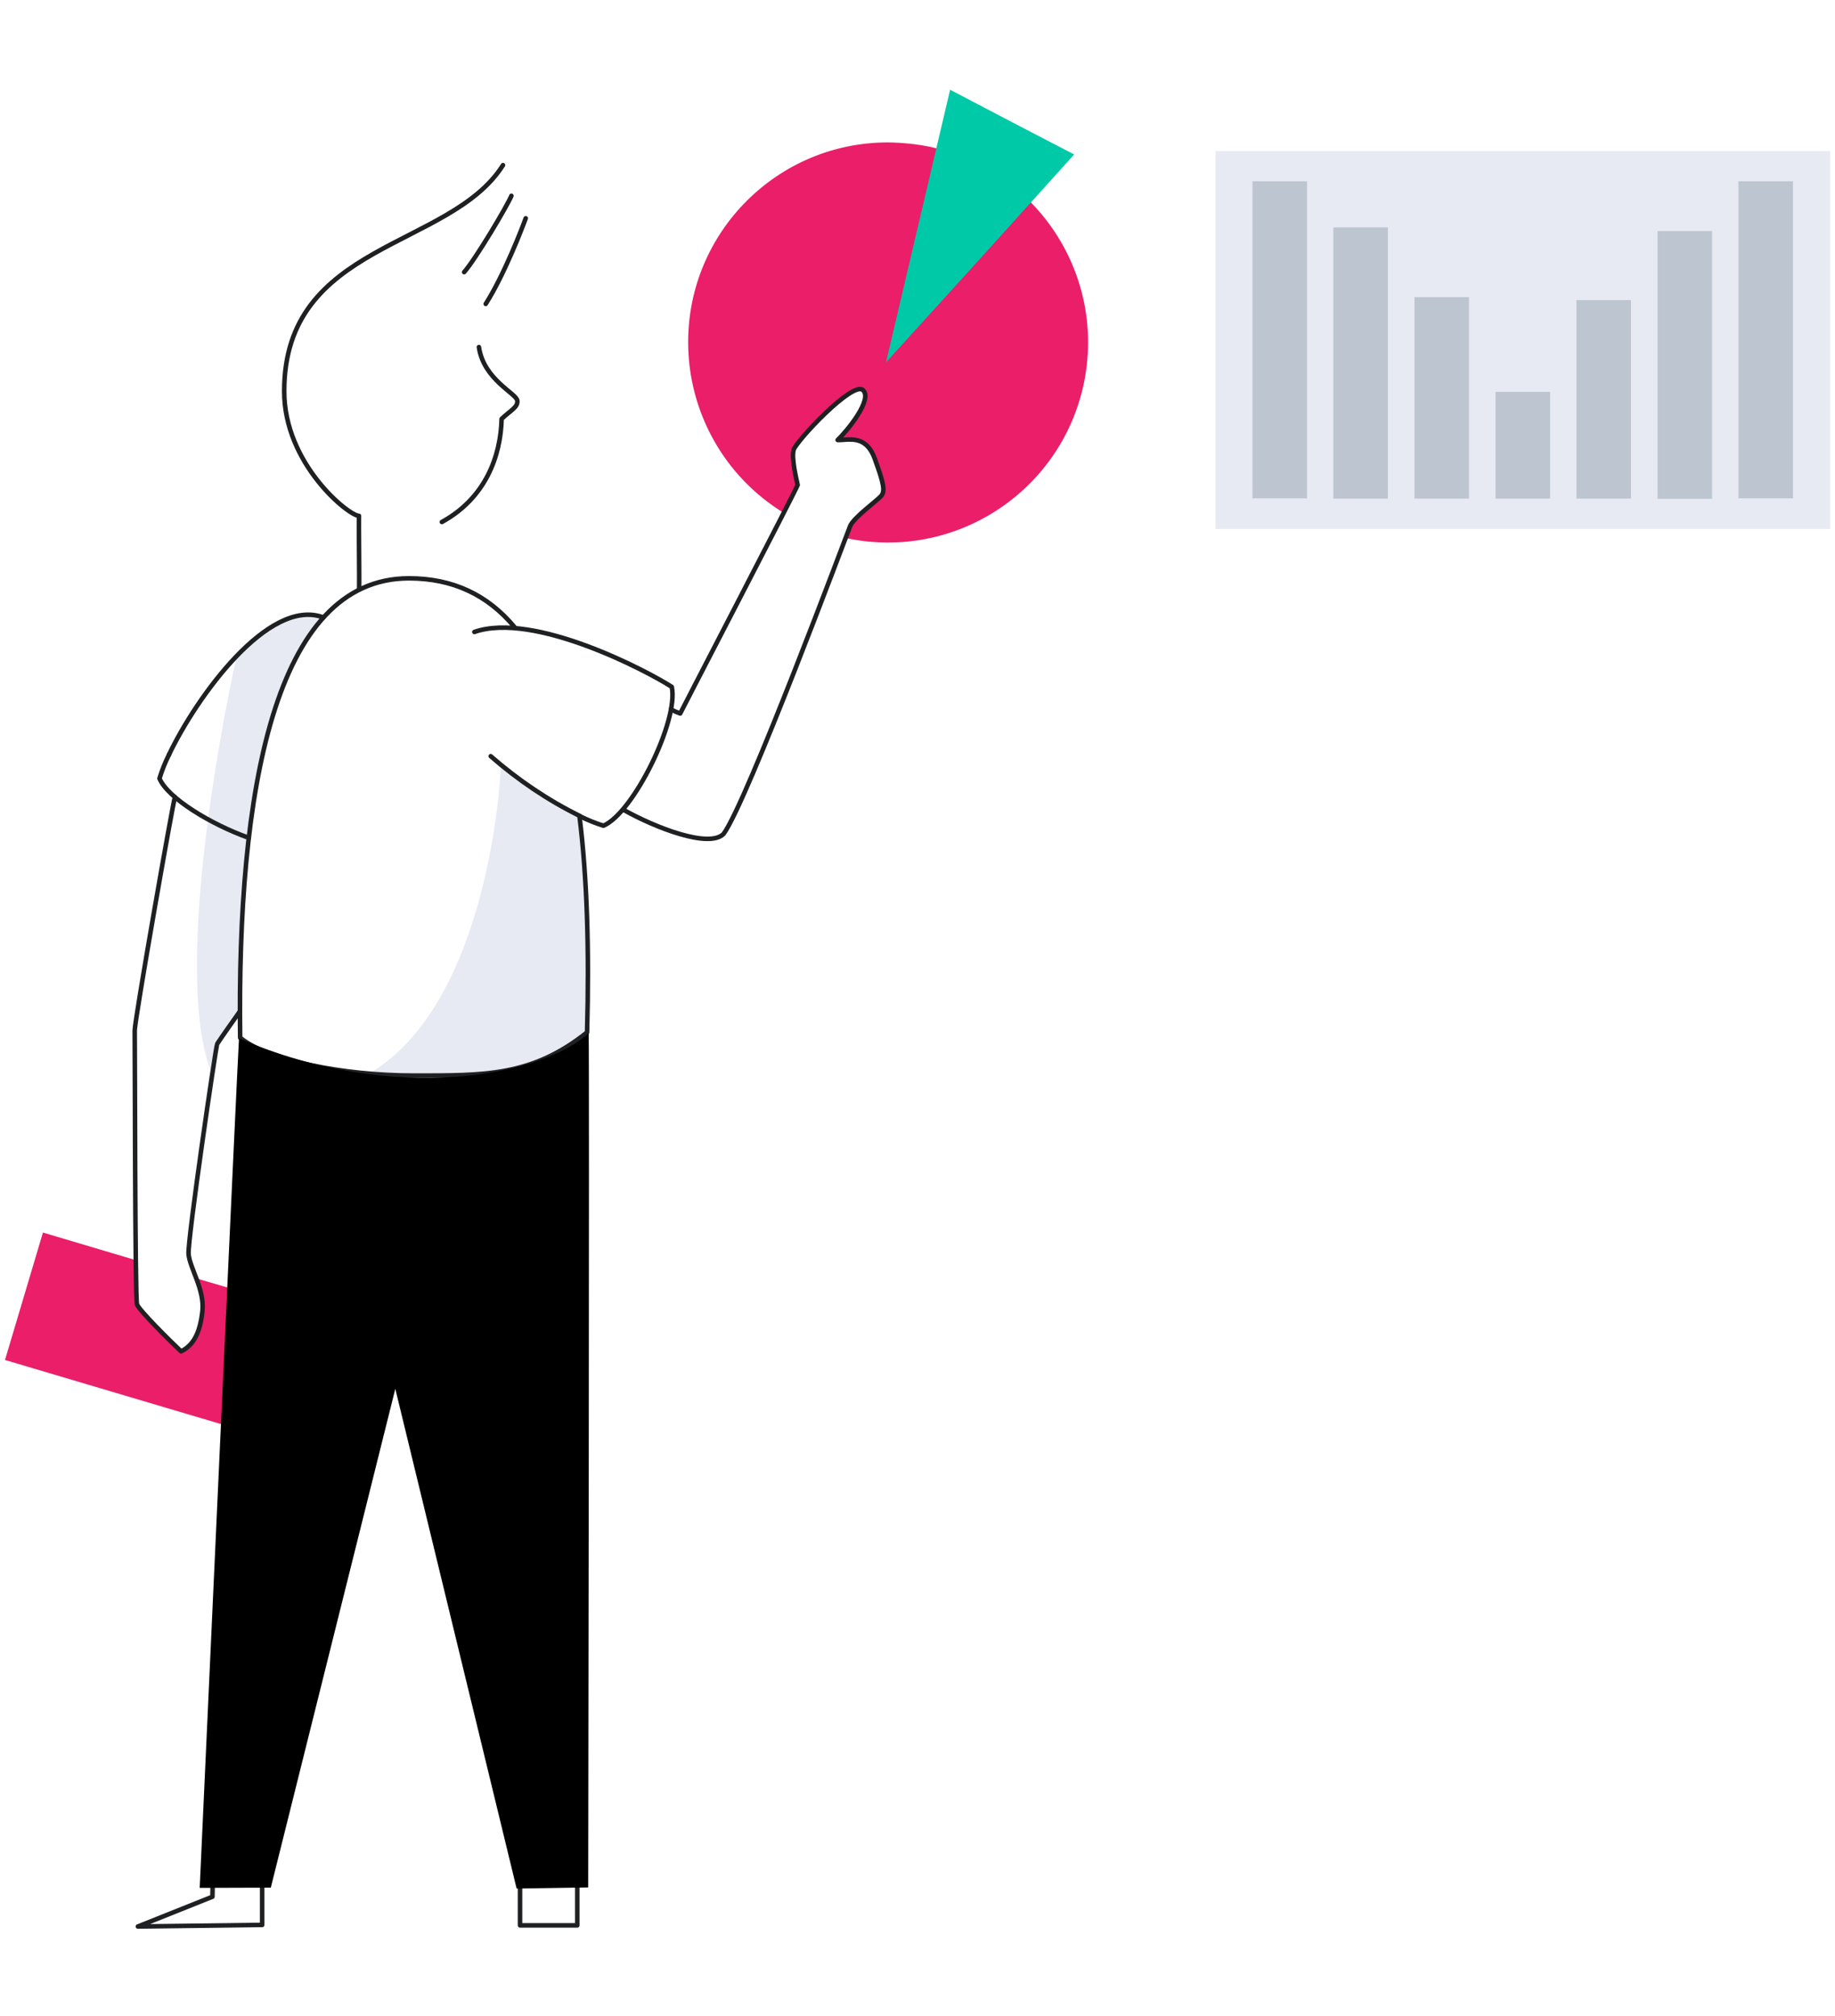 <?xml version="1.0" encoding="utf-8"?>
<!-- Generator: Adobe Illustrator 23.0.3, SVG Export Plug-In . SVG Version: 6.00 Build 0)  -->
<svg xmlns="http://www.w3.org/2000/svg" xmlns:xlink="http://www.w3.org/1999/xlink" x="0px" y="0px"
	 viewBox="0 0 807.7 887.5" style="enable-background:new 0 0 807.7 887.5;" xml:space="preserve">
<style type="text/css">
	.charts-and-graphs-0{fill:#E7EAF3;}
	.charts-and-graphs-1{fill:#EA1E69;}
	.charts-and-graphs-2{fill:none;stroke:#1e2022;}
	.charts-and-graphs-3{fill:#00C9A7;}
	.charts-and-graphs-4{fill:#BDC5D1;}
</style>
<title>Artboard 1</title>
<path class="charts-and-graphs-0 fill-gray-300" d="M104.3,288.6C102.5,295.4,74,426.5,93.4,473c0.9-6,2.2-13.4,2.2-13.4l10-15.5l0.7-25.7l3.1-50.7l7.2-38.2
	l4.1-17.4l8.5-19.4l12.5-21.4l-7.3-1.2l-13.2,4.1L104.3,288.6z"/>
<path class="charts-and-graphs-0 fill-gray-300" d="M220.4,336.7c0,8.9-6.8,112.9-63.7,138.9c53.1,13.7,100.2-16,100.2-16l2-5.8l-0.7-41.3l-1.3-42.1l-3-11.8
	L220.4,336.7z"/>
<path class="charts-and-graphs-1 fill-primary" d="M86.5,562.8c1.7,4.4,3.2,9.4,2.7,14.2c-1,9.4-3.8,15.2-9.4,17.9c-4.7-4.4-18.6-18.2-19.4-20.7
	c-0.2-0.6-0.4-8.2-0.5-19.4l-41-12.2L2.2,598.7l97.7,29l16.6-56.1L86.5,562.8z"/>
<path class="charts-and-graphs-1 fill-primary" d="M391,62.7c-48.6-0.1-88.1,39.3-88.1,87.9c0,30.7,15.9,59.2,42.1,75.2l5.9-11.9l-2.1-10.4l0.1-4.9l3.1-4.8l7-7.1
	l7.2-6.9l5.6-5l6-3.6l2.6,1l0.4,3.2l-1.1,3.5l-2.1,3.9l-2.1,3.1l-2.8,3.7l-3.8,4.4h4.3l5.7,0.8l3,2.1l2.2,4.4l1.9,4.5l2,5.2l0.4,3.7
	l0.4,2.9l-3.2,3.2l-9.4,8.4l-2.5,4l-1.2,3.7c47.6,10.1,94.3-20.2,104.5-67.8c10.1-47.6-20.2-94.3-67.8-104.5
	C403.3,63.4,397.2,62.8,391,62.7L391,62.7z"/>
<path class="charts-and-graphs-2 fill-none stroke-dark" stroke-width="2" stroke-linecap="round" stroke-linejoin="round" d="M255.1,359.6c3.3,26.7,4.3,58.4,3.3,94.9c-24.4,19.4-45,19-76.4,19s-64.7-6.9-76.3-16.7
	c-1.4-108.2,15-202.2,74.3-202.2c19.2,0,34.6,7.2,46.5,21.5"/>
<path class="charts-and-graphs-2 fill-none stroke-dark" stroke-width="2" stroke-linecap="round" stroke-linejoin="round" d="M208.8,278.2c26.2-9.1,76.1,17.2,86.9,24.2c3.1,14.9-17,55.6-30.1,61.1c-3.6-1.1-7.1-2.6-10.4-4.2"/>
<path class="charts-and-graphs-2 fill-none stroke-dark" stroke-width="2" stroke-linecap="round" stroke-linejoin="round" d="M255.2,359.2c-14.2-7-27.3-15.9-39.2-26.3"/>
<path class="charts-and-graphs-2 fill-none stroke-dark" stroke-width="2" stroke-linecap="round" stroke-linejoin="round" d="M109.4,368.8c-16.8-6-35.6-17.5-39.2-26.1c1.1-3.6,2.5-7.1,4.2-10.5"/>
<path class="charts-and-graphs-2 fill-none stroke-dark" stroke-width="2" stroke-linecap="round" stroke-linejoin="round" d="M74.4,332.2c12-25.2,43.8-69.4,67.9-60.4"/>
<path class="charts-and-graphs-2 fill-none stroke-dark" stroke-width="2" stroke-linecap="round" stroke-linejoin="round" d="M105.6,445.2c-1.3,1.8-9.5,13.4-10,14.4c-0.6,1-13.1,86.4-12.6,92.5c0.5,6,7.1,15.7,6.1,25
	c-1,9.4-3.8,15.1-9.4,17.8c-4.7-4.4-18.6-18.2-19.4-20.7c-0.9-2.5-0.9-116.2-1-120.5c-0.1-4.3,16.8-100.4,17.7-102.8"/>
<path class="charts-and-graphs-2 fill-none stroke-dark" stroke-width="2" stroke-linecap="round" stroke-linejoin="round" d="M158.1,259.4c0.1-4.8-0.2-29.3-0.1-32.3c-4.6-0.1-32.9-22.9-32.9-54.8c-0.1-65.8,73-62.6,96.3-99.6"/>
<path class="charts-and-graphs-2 fill-none stroke-dark" stroke-width="2" stroke-linecap="round" stroke-linejoin="round" d="M225.1,86.2c-1.8,4.4-15.7,27.8-20.8,33.6"/>
<path class="charts-and-graphs-2 fill-none stroke-dark" stroke-width="2" stroke-linecap="round" stroke-linejoin="round" d="M231.4,96.1c-1.4,3.9-9.4,24.8-17.6,37.7"/>
<path class="charts-and-graphs-2 fill-none stroke-dark" stroke-width="2" stroke-linecap="round" stroke-linejoin="round" d="M194.5,229.8c19.3-10.6,25.9-29.1,26.3-45.4c4-3.8,7.2-5.1,6.9-8c-0.3-3.2-14.8-9.2-16.9-23.6"/>
<path class="charts-and-graphs-2 fill-none stroke-dark" stroke-width="2" stroke-linecap="round" stroke-linejoin="round" d="M295.3,312.3c1.3,0.7,2.7,1.3,4.1,1.8c1.3-2.7,50.6-97.6,51.7-100.6c-0.8-3.6-2.7-11.7-1.8-15.4
	c1-3.7,25.9-30.4,30.5-26.4c4.6,4-7,18.1-11.1,22c4.4,0.2,12.2-2.7,16.2,7.9c0.2,0.5,0.4,1,0.5,1.4c3.5,9.6,4.3,13.3,2.4,15.4
	c-1.9,2.1-12.1,9.5-13.6,13.2c-1.5,3.7-45.4,121.5-55.7,135.5c-6.4,6.5-30.2-2.8-43.9-10.5"/>
<path class="charts-and-graphs-2 fill-none stroke-dark" stroke-width="2" stroke-linecap="round" stroke-linejoin="round" d="M115.4,829.7v17.7l-54.7,0.7L93.5,835l0.1-5.1"/>
<path class="charts-and-graphs-2 fill-none stroke-dark" stroke-width="2" stroke-linecap="round" stroke-linejoin="round" d="M228.9,828.8h25.2v18.8h-25.2V828.8z"/>
<path class="charts-and-graphs-3 fill-success" d="M390,159.5l14.1-60l14.1-60l27.3,14.3L472.8,68l-41.3,45.8L390,159.5z"/>
<path class="charts-and-graphs-0 fill-gray-300" d="M535,66.5h270.6v166.4H535V66.5z"/>
<path class="charts-and-graphs-4 fill-gray-400" d="M551.3,79.8h24v139.6h-24V79.8z"/>
<path class="charts-and-graphs-4 fill-gray-400" d="M586.9,100.1h24v119.4h-24V100.1z"/>
<path class="charts-and-graphs-4 fill-gray-400" d="M622.6,130.8h24v88.7h-24V130.8z"/>
<path class="charts-and-graphs-4 fill-gray-400" d="M658.3,172.5h24v47h-24V172.5z"/>
<path class="charts-and-graphs-4 fill-gray-400" d="M693.9,132.1h24v87.4h-24V132.1z"/>
<path class="charts-and-graphs-4 fill-gray-400" d="M729.6,101.7h24v117.9h-24V101.7z"/>
<path class="charts-and-graphs-4 fill-gray-400" d="M765.2,79.8h24v139.6h-24V79.8z"/>
<g id="Pants">
	<path d="M87.9,831.1c0.2-4,17-372.4,17.3-374c68.5,29.6,133.9,16.3,153.9-2.3c0.4,9.4-0.2,376.1-0.2,376.1l-31.5,0.5l-53.4-220
		L119.2,831C119.2,831,91.6,831.1,87.9,831.1z"/>
</g>
</svg>
